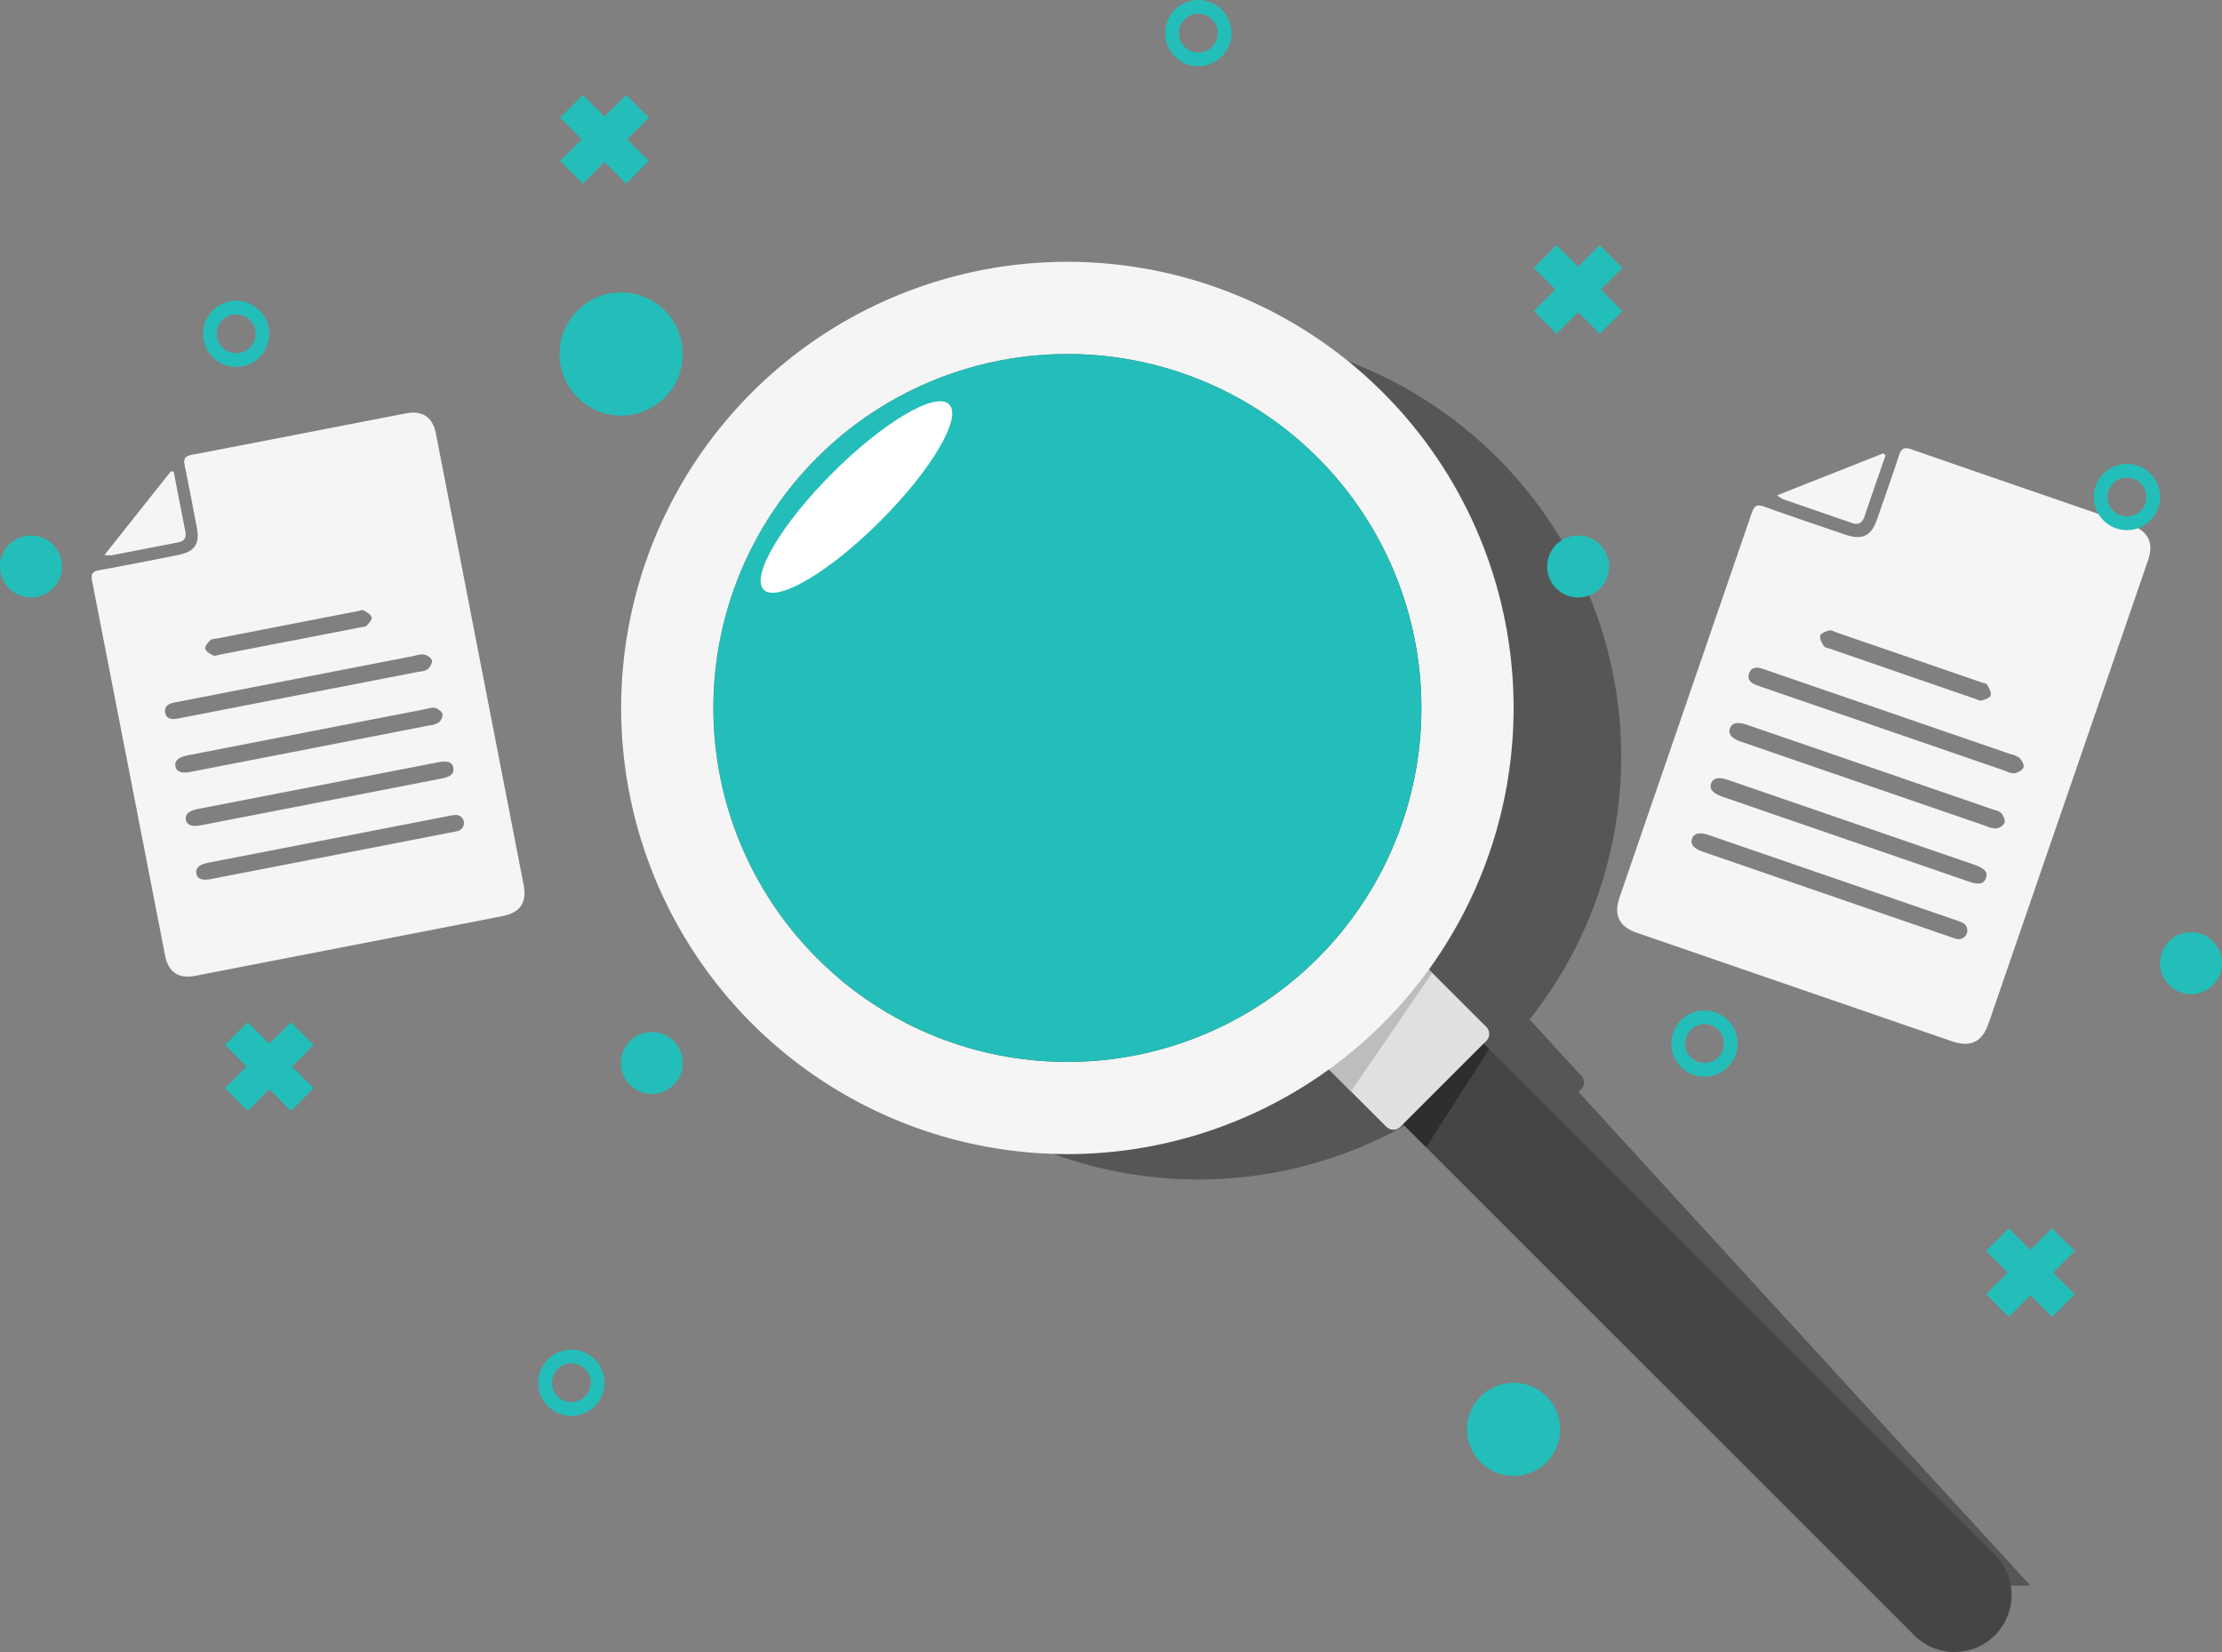 <svg xmlns="http://www.w3.org/2000/svg" width="324.267" height="241.123" viewBox="0 0 324.267 241.123">
    <rect x="0" y="0" width="324.267" height="241.123" fill="#808080" stroke="none"/>
    <defs>
        <style>
            .cls-empty-2{fill:#f5f5f5}.cls-empty-3{fill:#23beb9}
        </style>
    </defs>
    <g id="Group_4711" data-name="Group 4711" transform="translate(-219.232 -146.667)">
        <path id="Path_3915" data-name="Path 3915" d="m449.579 306.029.374-.344a1.371 1.371 0 0 0 .087-1.937l-7.584-8.285a61.71 61.71 0 1 0-14.415 13.194l7.584 8.286a1.37 1.37 0 0 0 1.937.088l.374-.344 56.219 61.42h21.388z" style="opacity:.438;fill:#212121"/>
        <g id="Group_4711-2" data-name="Group 4711" transform="rotate(19 440.756 289.896)">
            <path id="Path_3916" data-name="Path 3916" class="cls-empty-2" d="M507.694 237.77v35.563c0 2.889-1.309 4.217-4.223 4.218q-24.325.013-48.651 0-4.03 0-4.036-4.036-.011-29.693-.026-59.386c0-1.093.3-1.458 1.422-1.442 4.14.059 8.28.023 12.421.018 2.741 0 3.759-1.024 3.756-3.733 0-3.261.03-6.522-.011-9.782-.013-1.031.309-1.4 1.385-1.4 11.31.034 22.619.018 33.929.027 2.683 0 4.03 1.358 4.031 4.04q.009 17.959.003 35.913zm-28.588-.077v.006h18.983a2.785 2.785 0 0 0 1.35-.117c.419-.264.924-.818.907-1.226s-.577-.911-1.019-1.127a3.593 3.593 0 0 0-1.474-.086q-18.753-.006-37.506 0c-.268 0-.537 0-.805.007-.877.021-1.556.364-1.524 1.329.031.9.722 1.185 1.531 1.213.306.011.613.008.92.008zm.082 8.539q9.427 0 18.855-.005a3.22 3.22 0 0 0 1.461-.155 1.7 1.7 0 0 0 .868-1.15c0-.4-.474-.893-.863-1.178a2.079 2.079 0 0 0-1.116-.131q-19.085-.006-38.169 0c-1.523 0-2.267.461-2.233 1.365.031.854.723 1.249 2.228 1.249q9.481.005 18.969.005zm-.034 8.477h19.079c1.534 0 2.158-.359 2.193-1.251.037-.942-.6-1.335-2.218-1.335h-38.042c-1.437 0-2.17.447-2.163 1.3s.724 1.281 2.189 1.282q9.48.006 18.962.004zm.065 5.937h-18.963c-1.554 0-2.272.431-2.253 1.337.018.862.694 1.244 2.206 1.244h37.927c.345 0 .691.014 1.034-.016a1.267 1.267 0 0 0 .047-2.532 9.753 9.753 0 0 0-1.148-.031l-18.85-.002zm-.119-31.466v.006h11.383c.306 0 .7.092.9-.06.419-.312 1.049-.785 1.021-1.147-.036-.463-.591-.934-1.013-1.3-.183-.157-.591-.062-.9-.062h-22.308c-.383 0-.849-.108-1.128.069-.433.275-1.046.775-1.02 1.14.032.457.581.94 1.011 1.279.219.173.667.066 1.011.066q5.528.012 11.043.009z"/>
            <path id="Path_3917" data-name="Path 3917" class="cls-empty-2" d="M467.3 200.43v1.788c0 2.526-.009 5.052.005 7.578.005.947-.3 1.562-1.364 1.561-3.558 0-7.115 0-10.671-.007a5.752 5.752 0 0 1-1.027-.257l12.657-10.834z" transform="translate(-.822 -.582)"/>
        </g>
        <g id="Group_4712" data-name="Group 4712" transform="rotate(-11 323.42 173.866)">
            <path id="Path_3918" data-name="Path 3918" class="cls-empty-2" d="M276.705 235.257v33.327c0 2.708-1.226 3.952-3.958 3.953q-22.8.012-45.591 0-3.778 0-3.782-3.782l-.025-55.652c0-1.024.281-1.367 1.333-1.352 3.879.055 7.76.021 11.64.017 2.569 0 3.522-.96 3.52-3.5 0-3.056.027-6.112-.011-9.167-.012-.966.291-1.312 1.3-1.308 10.6.032 21.2.017 31.8.026 2.514 0 3.776 1.273 3.777 3.786q.002 16.827-.003 33.652zm-26.791-.072v.006h17.789a2.608 2.608 0 0 0 1.265-.11c.393-.247.867-.767.85-1.149s-.54-.854-.954-1.056a3.368 3.368 0 0 0-1.382-.08q-17.575-.005-35.148 0c-.252 0-.5 0-.755.006-.822.019-1.459.341-1.428 1.246.029.844.677 1.11 1.434 1.137.287.01.575.007.863.007zm.077 8q8.835 0 17.668-.005a3.021 3.021 0 0 0 1.37-.145 1.592 1.592 0 0 0 .813-1.077c0-.379-.444-.837-.808-1.1a1.952 1.952 0 0 0-1.047-.122q-17.884-.005-35.768 0c-1.428 0-2.125.432-2.093 1.279.03.8.678 1.171 2.088 1.171l17.777.001zm-.032 7.944h17.878c1.438 0 2.022-.336 2.055-1.172.034-.883-.566-1.251-2.078-1.251h-35.65c-1.347 0-2.034.419-2.028 1.221s.679 1.2 2.052 1.2q8.885.005 17.771.003zm.061 5.564h-17.772c-1.455 0-2.128.4-2.11 1.253.017.808.65 1.166 2.066 1.166h35.542c.323 0 .648.014.969-.015a1.187 1.187 0 0 0 .044-2.373 9.118 9.118 0 0 0-1.075-.029zm-.107-29.488v.006h10.668c.286 0 .654.086.843-.056.393-.293.983-.735.956-1.075-.033-.434-.553-.875-.949-1.214-.171-.147-.554-.058-.84-.058h-20.9c-.359 0-.8-.1-1.057.064-.407.258-.98.726-.956 1.068.031.428.545.881.948 1.2.2.162.624.062.947.062q5.167.007 10.339.004z"/>
            <path id="Path_3919" data-name="Path 3919" class="cls-empty-2" d="M239.07 200.419v1.675c0 2.367-.009 4.734.006 7.1.005.888-.285 1.464-1.279 1.463-3.333 0-6.667 0-10-.006a5.389 5.389 0 0 1-.962-.241l11.865-10.151z" transform="translate(-.99 -.7)"/>
        </g>
        <path id="Path_3920" data-name="Path 3920" class="cls-empty-3" d="m456.006 185.764-3.312-3.312-3.157 3.157-3.157-3.157-3.312 3.312 3.157 3.157-3.157 3.157 3.312 3.312 3.157-3.157 3.157 3.157 3.312-3.312-3.157-3.157z"/>
        <path id="Path_3921" data-name="Path 3921" class="cls-empty-3" d="m253.7 304.974-3.312-3.312-3.157 3.157-3.157-3.157-3.312 3.312 3.157 3.157-3.157 3.157 3.312 3.312 3.157-3.157 3.157 3.157 3.312-3.312-3.157-3.157z" transform="translate(11.303 -5.794)"/>
        <path id="Path_3922" data-name="Path 3922" class="cls-empty-3" d="m313.915 163.843-3.312-3.312-3.157 3.157-3.157-3.157-3.312 3.312 3.157 3.157-3.157 3.157 3.312 3.312 3.157-3.157 3.157 3.157 3.312-3.312-3.158-3.157z"/>
        <path id="Path_3923" data-name="Path 3923" class="cls-empty-3" d="m522.013 329.256-3.312-3.312-3.157 3.157-3.157-3.157-3.312 3.312 3.157 3.157-3.157 3.157 3.312 3.312 3.157-3.157 3.157 3.157 3.312-3.312-3.157-3.157z"/>
        <g id="Group_4713" data-name="Group 4713">
            <path id="Path_3924" data-name="Path 3924" class="cls-empty-3" d="M253.7 200.224a4.833 4.833 0 1 1 4.834-4.833 4.838 4.838 0 0 1-4.834 4.833zm0-7.667a2.833 2.833 0 1 0 2.834 2.834 2.836 2.836 0 0 0-2.834-2.834z"/>
        </g>
        <g id="Group_4714" data-name="Group 4714">
            <path id="Path_3925" data-name="Path 3925" class="cls-empty-3" d="M394.105 156.333a4.833 4.833 0 1 1 4.834-4.833 4.838 4.838 0 0 1-4.834 4.833zm0-7.666a2.833 2.833 0 1 0 2.834 2.833 2.836 2.836 0 0 0-2.834-2.833z"/>
        </g>
        <g id="Group_4715" data-name="Group 4715">
            <path id="Path_3926" data-name="Path 3926" class="cls-empty-3" d="M529.623 224.045a4.833 4.833 0 1 1 4.834-4.833 4.838 4.838 0 0 1-4.834 4.833zm0-7.667a2.833 2.833 0 1 0 2.834 2.834 2.837 2.837 0 0 0-2.834-2.834z"/>
        </g>
        <g id="Group_4716" data-name="Group 4716">
            <path id="Path_3927" data-name="Path 3927" class="cls-empty-3" d="M467.975 303.819a4.833 4.833 0 1 1 4.834-4.834 4.839 4.839 0 0 1-4.834 4.834zm0-7.667a2.833 2.833 0 1 0 2.834 2.833 2.836 2.836 0 0 0-2.834-2.833z"/>
        </g>
        <g id="Group_4717" data-name="Group 4717" transform="translate(1.635 -11.632)">
            <path id="Path_3928" data-name="Path 3928" class="cls-empty-3" d="M300.976 364.96a4.833 4.833 0 1 1 4.834-4.833 4.838 4.838 0 0 1-4.834 4.833zm0-7.667a2.833 2.833 0 1 0 2.834 2.834 2.836 2.836 0 0 0-2.834-2.834z"/>
        </g>
        <circle id="Ellipse_255" data-name="Ellipse 255" class="cls-empty-3" cx="8.989" cy="8.989" r="8.989" transform="translate(300.891 189.349)"/>
        <circle id="Ellipse_256" data-name="Ellipse 256" class="cls-empty-3" cx="4.521" cy="4.521" r="4.521" transform="translate(309.828 297.298)"/>
        <path id="Path_3929" data-name="Path 3929" class="cls-empty-3" d="M543.5 287.249a4.521 4.521 0 1 1-4.521-4.521 4.521 4.521 0 0 1 4.521 4.521z"/>
        <path id="Path_3930" data-name="Path 3930" class="cls-empty-3" d="M228.275 229.35a4.521 4.521 0 1 1-4.521-4.521 4.521 4.521 0 0 1 4.521 4.521z"/>
        <path id="Path_3931" data-name="Path 3931" class="cls-empty-3" d="M454.059 229.35a4.521 4.521 0 1 1-4.522-4.521 4.522 4.522 0 0 1 4.522 4.521z"/>
        <circle id="Ellipse_257" data-name="Ellipse 257" class="cls-empty-3" cx="6.799" cy="6.799" r="6.799" transform="translate(433.32 348.494)"/>
        <g id="Group_4718" data-name="Group 4718">
            <path id="Path_3932" data-name="Path 3932" d="m510.353 373.583-79.586-79.591-11.775 11.775 79.591 79.585a8.322 8.322 0 0 0 12.235-.506 8.322 8.322 0 0 0-.465-11.263z" style="fill:#454545"/>
            <path id="Path_3933" data-name="Path 3933" d="m410.505 300.084 11.054 11.055a1.446 1.446 0 0 0 2.045 0l12.535-12.539a1.446 1.446 0 0 0 0-2.045l-11.055-11.054z" style="fill:#e0e0e0"/>
            <path id="Path_3934" data-name="Path 3934" d="m426.828 287.249 1.409 1.409-11.846 17.312-5.21-5.21z" style="fill:#bdbdbd"/>
            <path id="Path_3935" data-name="Path 3935" d="m423.985 310.758 11.772-11.772.8.8-9.2 14.342z" style="opacity:.64;fill:#212121"/>
            <path id="Path_3936" data-name="Path 3936" class="cls-empty-2" d="M375 184.881A65.119 65.119 0 1 0 440.119 250 65.118 65.118 0 0 0 375 184.881zm0 116.781A51.662 51.662 0 1 1 426.662 250 51.662 51.662 0 0 1 375 301.662z"/>
            <circle id="Ellipse_258" data-name="Ellipse 258" class="cls-empty-3" cx="51.662" cy="51.662" r="51.662" transform="translate(323.338 198.338)"/>
            <path id="Path_3937" data-name="Path 3937" d="M340.712 215.712c-7.472 7.473-11.963 15.1-10.03 17.03s9.557-2.558 17.029-10.031 11.963-15.1 10.031-17.029-9.558 2.558-17.03 10.03z" style="fill:#fff"/>
        </g>
    </g>
</svg>
